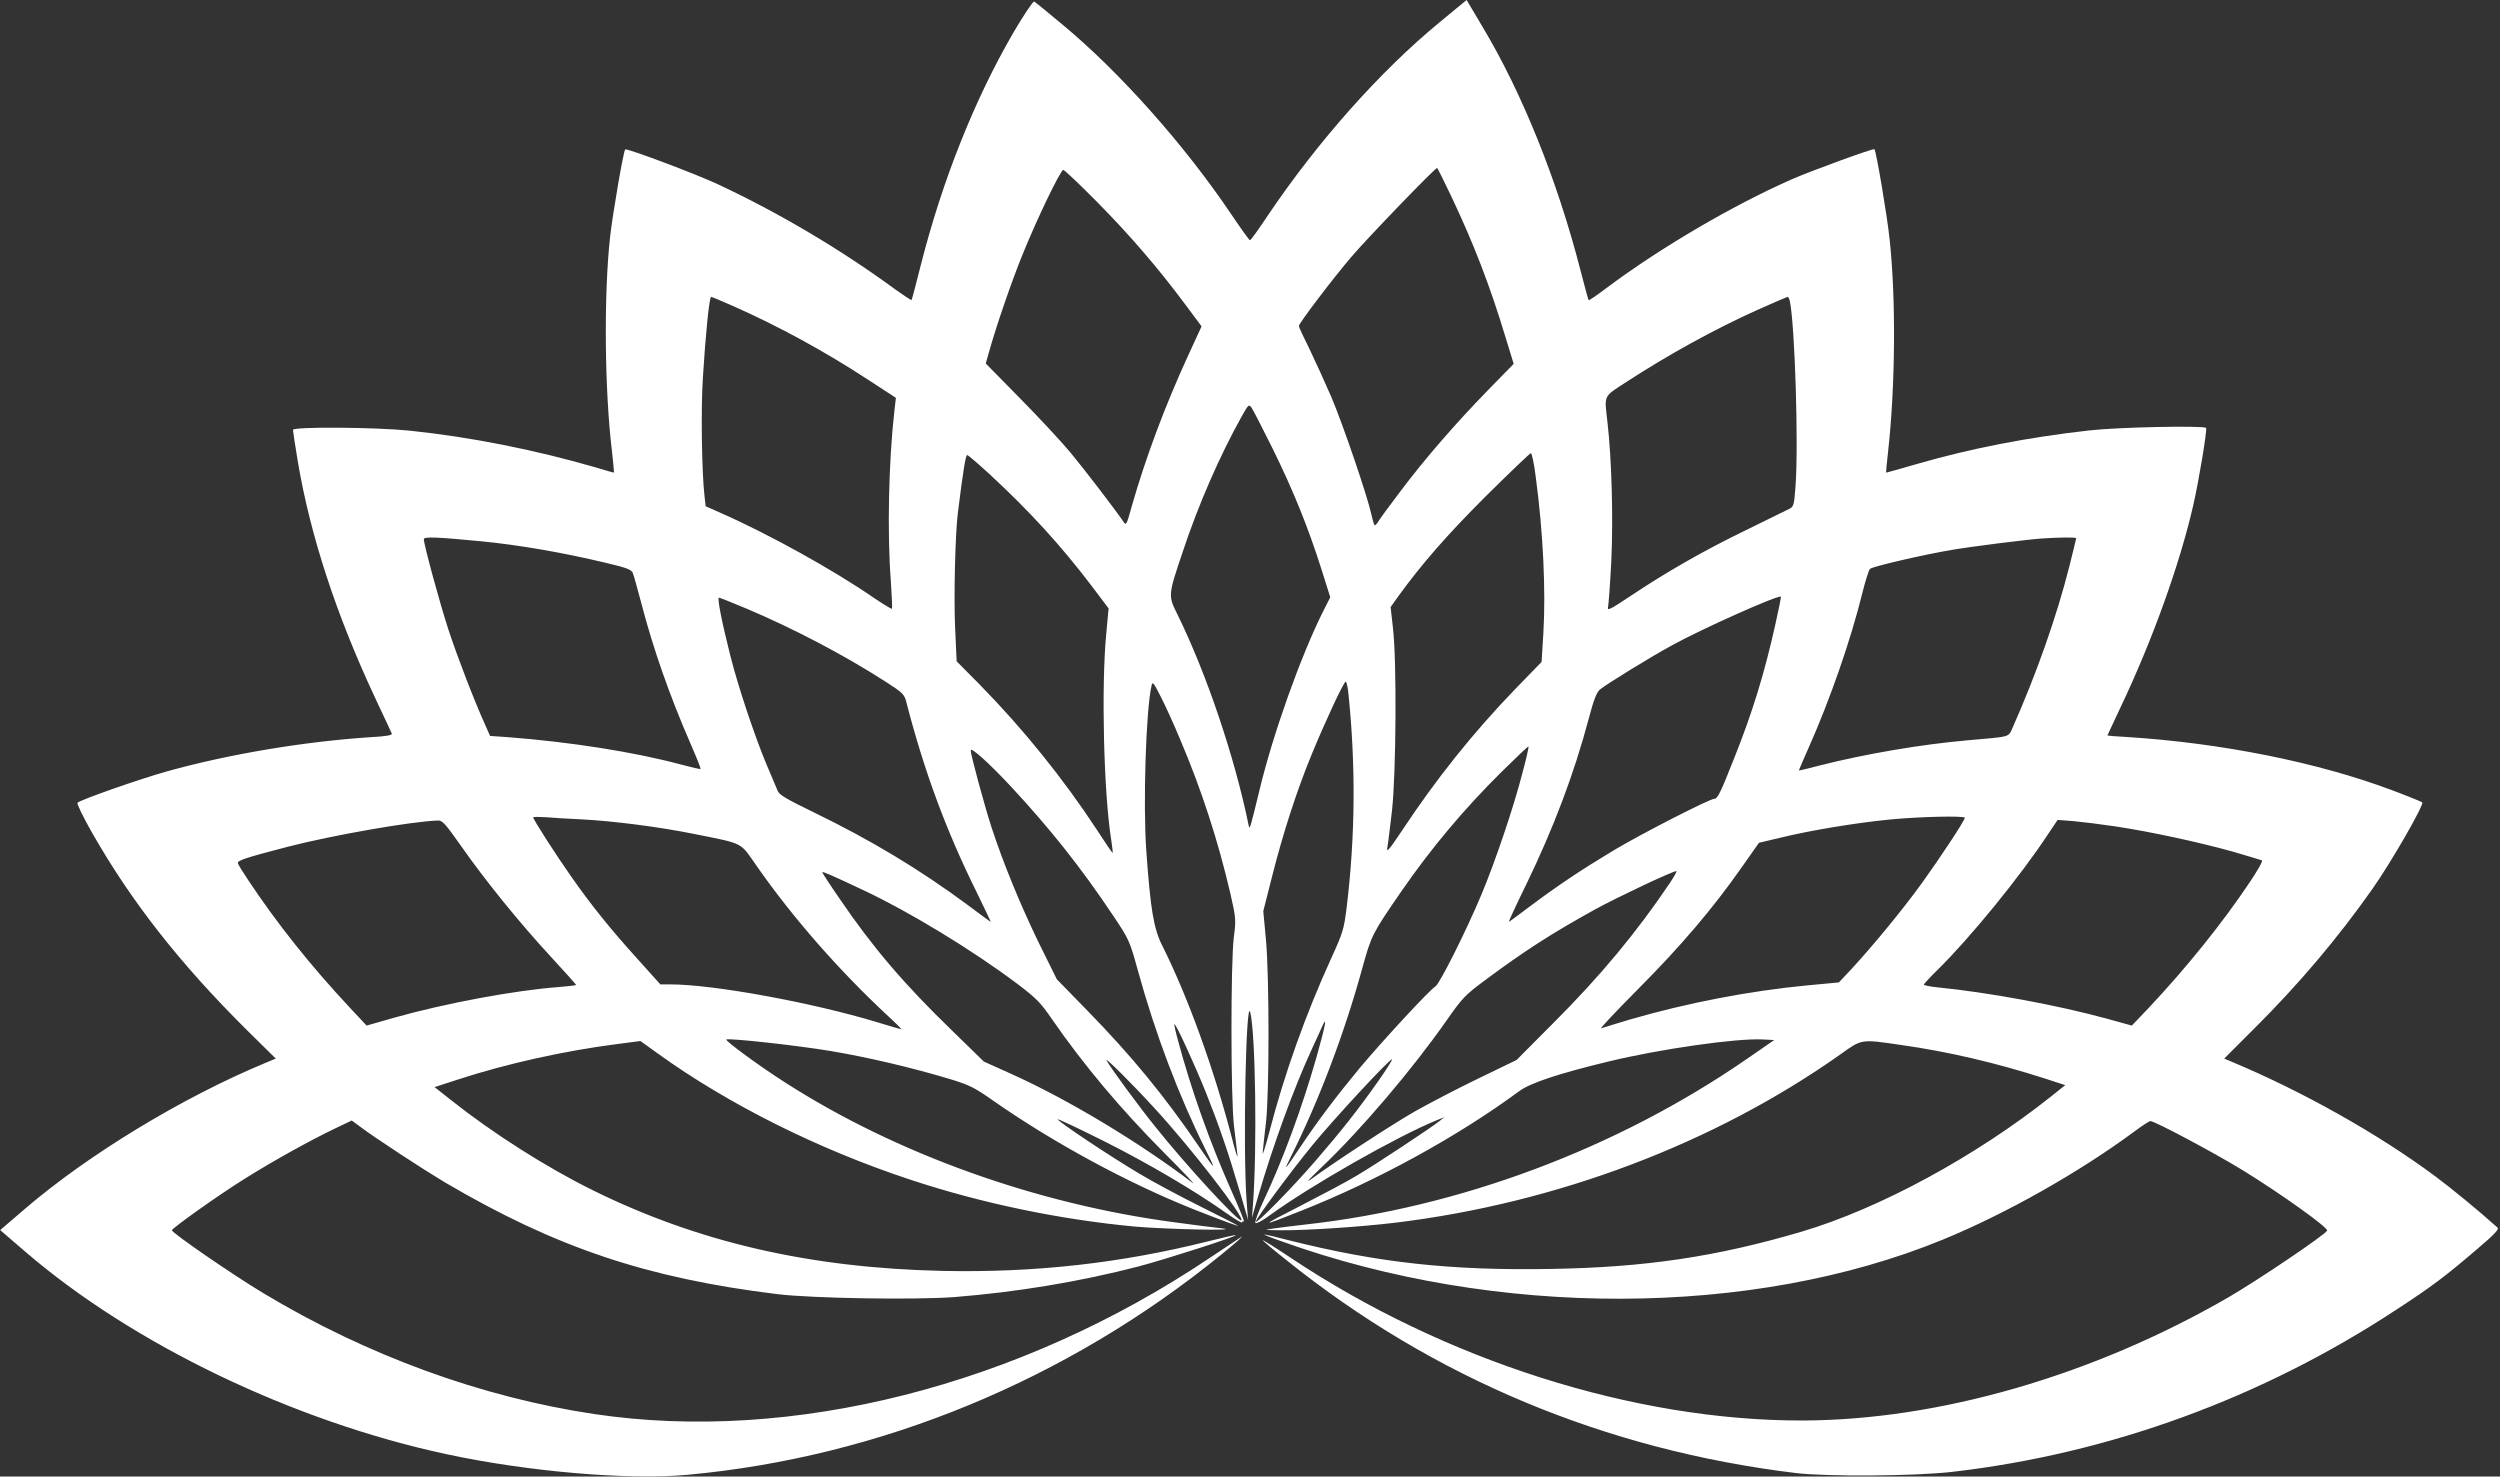 <?xml version="1.0" standalone="no"?><!DOCTYPE svg PUBLIC "-//W3C//DTD SVG 20010904//EN" "http://www.w3.org/TR/2001/REC-SVG-20010904/DTD/svg10.dtd"><svg xmlns="http://www.w3.org/2000/svg" version="1.0" width="1280pt" height="756pt" viewBox="0 0 1280 756" preserveAspectRatio="xMidYMid meet">
<rect x="0" y="0" width="1280" height="756" fill="#333333" stroke="none"/>
<g transform="translate(0,756) scale(0.1,-0.1)" fill="#ffffff" stroke="none">
<path d="M5188 7392 c-198 -341 -363 -754 -474 -1191 -24 -96 -45 -176 -47 -177 -2 -2 -39 23 -83 54 -278 204 -592 390 -903 536 -116 55 -472 188 -480 181 -9 -9 -63 -323 -77 -445 -33 -296 -29 -790 10 -1107 6 -57 11 -103 9 -103 -1 0 -42 11 -90 26 -314 91 -640 156 -955 189 -177 18 -598 21 -598 4 0 -6 11 -79 25 -163 64 -379 197 -785 396 -1210 44 -94 83 -176 85 -182 4 -8 -29 -14 -103 -18 -342 -22 -732 -87 -1050 -176 -136 -38 -439 -144 -456 -160 -5 -4 28 -72 73 -151 200 -352 449 -670 788 -1007 l154 -152 -53 -22 c-424 -176 -907 -469 -1231 -747 l-127 -109 130 -112 c549 -472 1368 -866 2153 -1035 417 -90 933 -134 1236 -106 989 91 1945 486 2735 1129 44 36 87 72 95 81 17 17 34 27 -157 -100 -974 -654 -2140 -950 -3150 -799 -577 86 -1164 300 -1693 618 -157 94 -469 309 -470 323 0 10 237 179 367 260 144 91 335 197 466 260 l88 42 42 -31 c84 -63 325 -220 432 -284 569 -335 1036 -492 1705 -574 182 -22 709 -30 907 -15 325 26 647 80 943 157 137 36 504 154 497 160 -2 2 -64 -12 -139 -31 -450 -113 -891 -162 -1363 -152 -679 15 -1251 147 -1790 413 -239 118 -512 292 -725 461 l-85 67 120 39 c248 81 546 147 812 181 l122 16 89 -64 c359 -259 821 -490 1290 -645 364 -121 767 -205 1152 -241 157 -14 557 -23 445 -9 -44 5 -150 18 -235 30 -711 93 -1432 352 -1999 716 -135 86 -313 217 -302 221 22 7 365 -31 533 -59 191 -32 424 -87 609 -143 103 -31 128 -44 225 -112 309 -216 692 -423 1029 -557 131 -52 230 -88 224 -83 -3 3 -90 48 -195 100 -104 52 -243 126 -309 166 -146 86 -426 273 -419 279 2 3 109 -48 237 -112 227 -114 468 -256 627 -369 44 -31 80 -52 80 -47 0 6 4 8 9 5 4 -3 -24 68 -64 157 -110 247 -206 517 -274 771 -12 43 -20 80 -18 82 6 6 101 -200 161 -349 65 -163 115 -307 172 -502 l44 -150 -8 105 c-18 260 -3 1035 19 958 27 -99 36 -698 14 -988 l-5 -65 33 115 c76 259 182 550 272 745 20 44 44 95 52 114 31 71 21 17 -26 -150 -75 -262 -171 -524 -272 -738 -27 -57 -46 -108 -41 -113 4 -4 36 12 71 38 211 154 653 405 856 488 l40 16 -25 -20 c-44 -35 -331 -225 -425 -280 -49 -30 -178 -98 -285 -153 -214 -109 -214 -112 0 -27 393 156 802 380 1118 613 59 43 201 90 457 152 264 64 655 120 790 113 l59 -3 -139 -96 c-664 -459 -1472 -762 -2265 -849 -58 -7 -130 -15 -160 -20 -52 -7 -51 -8 35 -9 133 -1 408 17 591 39 828 101 1632 406 2276 861 112 80 104 79 310 49 246 -35 485 -91 738 -172 l104 -34 -74 -59 c-382 -304 -875 -572 -1272 -690 -436 -129 -802 -184 -1288 -192 -513 -9 -885 32 -1342 147 -64 17 -120 30 -125 29 -4 0 35 -16 87 -34 1100 -396 2412 -392 3387 8 324 133 697 344 980 553 40 30 77 54 83 54 23 0 332 -165 475 -253 195 -120 438 -294 430 -308 -16 -25 -352 -252 -505 -341 -693 -401 -1483 -629 -2180 -631 -862 -2 -1835 308 -2623 834 -81 54 -145 94 -142 89 3 -5 58 -52 123 -103 750 -602 1633 -971 2607 -1089 160 -19 610 -16 800 6 805 93 1585 377 2275 831 184 120 252 172 411 308 92 78 116 104 106 112 -92 83 -242 206 -318 262 -293 218 -682 436 -1043 587 l-38 16 153 153 c229 228 429 464 608 719 93 132 264 429 253 440 -4 3 -74 32 -157 63 -379 142 -868 240 -1347 271 -60 3 -108 7 -108 9 0 1 30 64 66 141 163 342 303 731 373 1035 29 126 73 391 66 398 -14 13 -453 4 -600 -13 -311 -35 -605 -92 -878 -171 -86 -25 -158 -45 -160 -45 -1 0 3 48 10 108 37 330 41 780 8 1085 -12 119 -69 455 -78 463 -5 6 -330 -113 -423 -154 -308 -136 -675 -352 -948 -556 -49 -37 -90 -65 -92 -63 -2 1 -21 72 -43 157 -117 455 -297 903 -500 1242 l-82 138 -137 -113 c-304 -250 -622 -607 -880 -989 -47 -71 -88 -128 -92 -128 -4 0 -46 59 -94 130 -240 357 -572 730 -866 974 -74 62 -139 115 -145 118 -5 3 -54 -69 -107 -160z m2241 -834 c117 -246 200 -462 280 -727 l41 -134 -128 -131 c-170 -174 -329 -358 -450 -519 -55 -72 -106 -142 -113 -154 -8 -13 -17 -23 -20 -23 -3 0 -11 26 -18 58 -20 92 -144 456 -204 598 -31 72 -81 181 -111 244 -31 62 -56 116 -56 121 0 13 171 239 270 355 79 93 427 454 438 454 2 0 34 -64 71 -142z m-1814 -30 c170 -172 313 -338 453 -526 l84 -113 -70 -152 c-117 -255 -216 -519 -288 -771 -26 -95 -28 -98 -42 -77 -40 59 -199 267 -273 356 -46 55 -162 180 -258 277 l-174 177 18 63 c35 126 116 362 171 496 72 179 194 432 208 432 6 0 83 -73 171 -162z m-1866 -533 c240 -106 475 -235 697 -380 l141 -92 -8 -69 c-29 -258 -37 -621 -18 -868 5 -76 8 -140 6 -143 -3 -2 -47 25 -99 60 -198 137 -533 323 -774 429 l-81 36 -6 53 c-14 122 -19 444 -8 609 14 227 33 410 42 410 3 0 52 -20 108 -45z m5415 23 c26 -123 45 -740 29 -948 -7 -98 -10 -105 -33 -116 -14 -7 -113 -55 -220 -108 -215 -104 -412 -217 -594 -339 -101 -67 -118 -76 -113 -56 3 13 11 121 17 239 10 218 2 520 -20 710 -16 141 -23 126 98 205 217 141 450 269 667 367 83 37 153 67 157 68 4 0 10 -10 12 -22z m-2649 -753 c107 -217 183 -406 250 -617 l46 -146 -36 -71 c-115 -229 -258 -631 -326 -915 -49 -202 -51 -208 -56 -181 -72 351 -216 777 -364 1078 -49 99 -49 97 27 323 78 236 189 491 302 693 33 59 36 62 49 45 8 -11 56 -104 108 -209z m1348 -147 c38 -283 52 -580 39 -800 l-9 -147 -136 -140 c-215 -223 -402 -457 -577 -721 -67 -101 -82 -118 -77 -90 4 19 14 105 24 190 21 190 25 763 5 934 l-12 108 37 52 c120 166 250 315 449 514 123 122 228 222 232 222 5 0 17 -55 25 -122z m-2795 13 c205 -190 363 -363 519 -568 l89 -118 -12 -130 c-26 -271 -13 -818 26 -1059 5 -33 8 -61 7 -63 -2 -1 -39 53 -82 120 -170 259 -376 515 -599 742 l-118 119 -8 176 c-7 160 1 478 14 582 27 217 40 298 48 298 5 0 57 -45 116 -99z m-2608 -342 c196 -19 422 -58 643 -111 106 -25 130 -34 137 -52 5 -11 24 -82 44 -156 60 -231 145 -473 250 -714 31 -71 55 -131 53 -133 -2 -2 -46 8 -98 22 -242 65 -567 116 -892 141 l-88 6 -25 57 c-56 123 -144 353 -188 487 -45 138 -126 436 -126 463 0 14 61 12 290 -10z m8170 15 c0 -3 -16 -68 -35 -144 -64 -253 -166 -545 -291 -827 -22 -48 -6 -44 -226 -63 -241 -21 -528 -70 -760 -129 -60 -16 -108 -27 -108 -26 0 2 22 53 49 114 110 246 218 557 277 798 15 60 32 113 38 120 11 12 264 71 416 97 97 17 390 54 465 59 93 6 175 7 175 1z m-1540 -440 c-55 -248 -117 -451 -211 -686 -69 -175 -85 -208 -102 -208 -24 0 -373 -179 -512 -262 -170 -102 -291 -183 -431 -288 -58 -44 -107 -80 -109 -80 -2 0 38 87 90 193 140 289 245 567 320 850 25 95 40 133 57 147 36 29 252 162 363 223 157 87 552 263 563 252 2 -1 -11 -65 -28 -141z m-5268 80 c243 -103 499 -237 715 -376 84 -54 94 -64 103 -101 91 -353 202 -654 358 -970 42 -87 76 -157 75 -157 -2 0 -54 38 -115 84 -248 184 -501 336 -790 476 -136 66 -178 90 -186 110 -6 14 -31 75 -57 135 -60 143 -145 397 -185 555 -44 174 -69 300 -59 300 4 0 67 -25 141 -56z m2218 -664 c113 -266 196 -522 260 -797 28 -124 29 -132 17 -223 -16 -133 -16 -821 1 -965 7 -60 15 -128 18 -150 2 -22 -11 19 -29 90 -93 356 -224 719 -357 985 -43 85 -60 186 -81 485 -17 238 -2 720 27 845 5 22 11 15 46 -55 23 -44 67 -141 98 -215z m864 228 c38 -368 35 -731 -9 -1093 -14 -113 -19 -130 -79 -261 -130 -285 -239 -589 -316 -886 -22 -84 -38 -133 -35 -108 2 25 10 95 17 155 17 151 17 739 0 930 l-14 150 47 185 c55 217 124 430 199 613 67 164 166 377 176 377 4 0 11 -28 14 -62z m890 -409 c-46 -178 -139 -452 -209 -619 -79 -189 -215 -459 -236 -471 -26 -13 -273 -281 -387 -417 -117 -141 -216 -272 -306 -407 -82 -122 -86 -126 -48 -50 146 292 275 633 367 968 47 170 51 177 199 392 152 220 319 420 514 613 74 73 136 132 138 130 2 -3 -12 -65 -32 -139z m-2617 -67 c203 -219 358 -414 523 -661 81 -121 84 -128 126 -280 89 -324 209 -640 346 -916 58 -116 55 -114 -37 20 -173 254 -345 463 -567 690 l-157 161 -91 184 c-95 195 -184 412 -244 596 -38 118 -106 370 -106 392 0 20 94 -65 207 -186z m-2202 -167 c161 -8 397 -38 580 -75 258 -52 232 -39 320 -165 183 -262 416 -528 662 -758 46 -42 81 -77 78 -77 -3 0 -58 16 -123 36 -333 101 -840 194 -1061 194 l-50 0 -115 128 c-138 152 -241 280 -340 422 -77 109 -196 294 -196 305 0 3 28 3 63 1 34 -3 116 -8 182 -11z m7085 8 c-1 -15 -128 -207 -221 -336 -96 -133 -249 -319 -361 -440 l-63 -67 -160 -15 c-296 -28 -618 -90 -910 -175 -71 -21 -138 -42 -147 -45 -10 -4 76 87 190 202 216 217 381 410 530 623 l88 125 114 27 c152 37 382 75 555 92 154 15 385 20 385 9z m-7699 -145 c127 -181 300 -394 458 -565 72 -78 131 -144 131 -146 0 -2 -42 -7 -92 -11 -219 -16 -580 -83 -841 -157 l-140 -40 -87 93 c-198 212 -369 426 -518 650 -28 42 -53 82 -54 88 -4 14 34 27 257 85 229 59 629 129 767 134 23 1 38 -16 119 -131z m8469 101 c179 -27 425 -80 601 -129 78 -23 146 -43 151 -46 4 -3 -24 -53 -64 -112 -141 -211 -327 -441 -519 -645 l-84 -88 -130 36 c-253 69 -604 134 -867 160 -38 4 -68 10 -68 14 0 3 32 38 71 76 165 162 423 478 565 694 l49 73 80 -6 c44 -4 141 -16 215 -27z m-6413 -325 c237 -111 558 -306 790 -480 98 -74 120 -96 179 -182 161 -233 352 -461 580 -690 95 -95 158 -162 141 -149 -273 208 -641 429 -928 558 l-142 64 -163 159 c-244 236 -407 427 -574 673 -50 72 -90 134 -90 137 0 6 52 -17 207 -90z m4132 34 c-170 -252 -353 -473 -594 -714 l-190 -191 -198 -96 c-110 -53 -255 -129 -324 -168 -117 -67 -414 -261 -528 -345 -33 -24 -16 -5 50 58 204 194 464 500 642 754 78 112 95 130 192 202 208 155 349 245 570 367 113 62 395 195 414 195 4 0 -11 -28 -34 -62z m-2637 -1153 c186 -202 460 -556 444 -573 -13 -12 -283 281 -440 478 -85 105 -231 304 -250 340 -14 25 129 -117 246 -245z m1147 143 c-101 -144 -194 -262 -325 -413 -119 -138 -304 -326 -304 -310 0 15 179 257 289 391 111 136 401 448 408 440 3 -2 -28 -51 -68 -108z"/>
</g>
</svg>